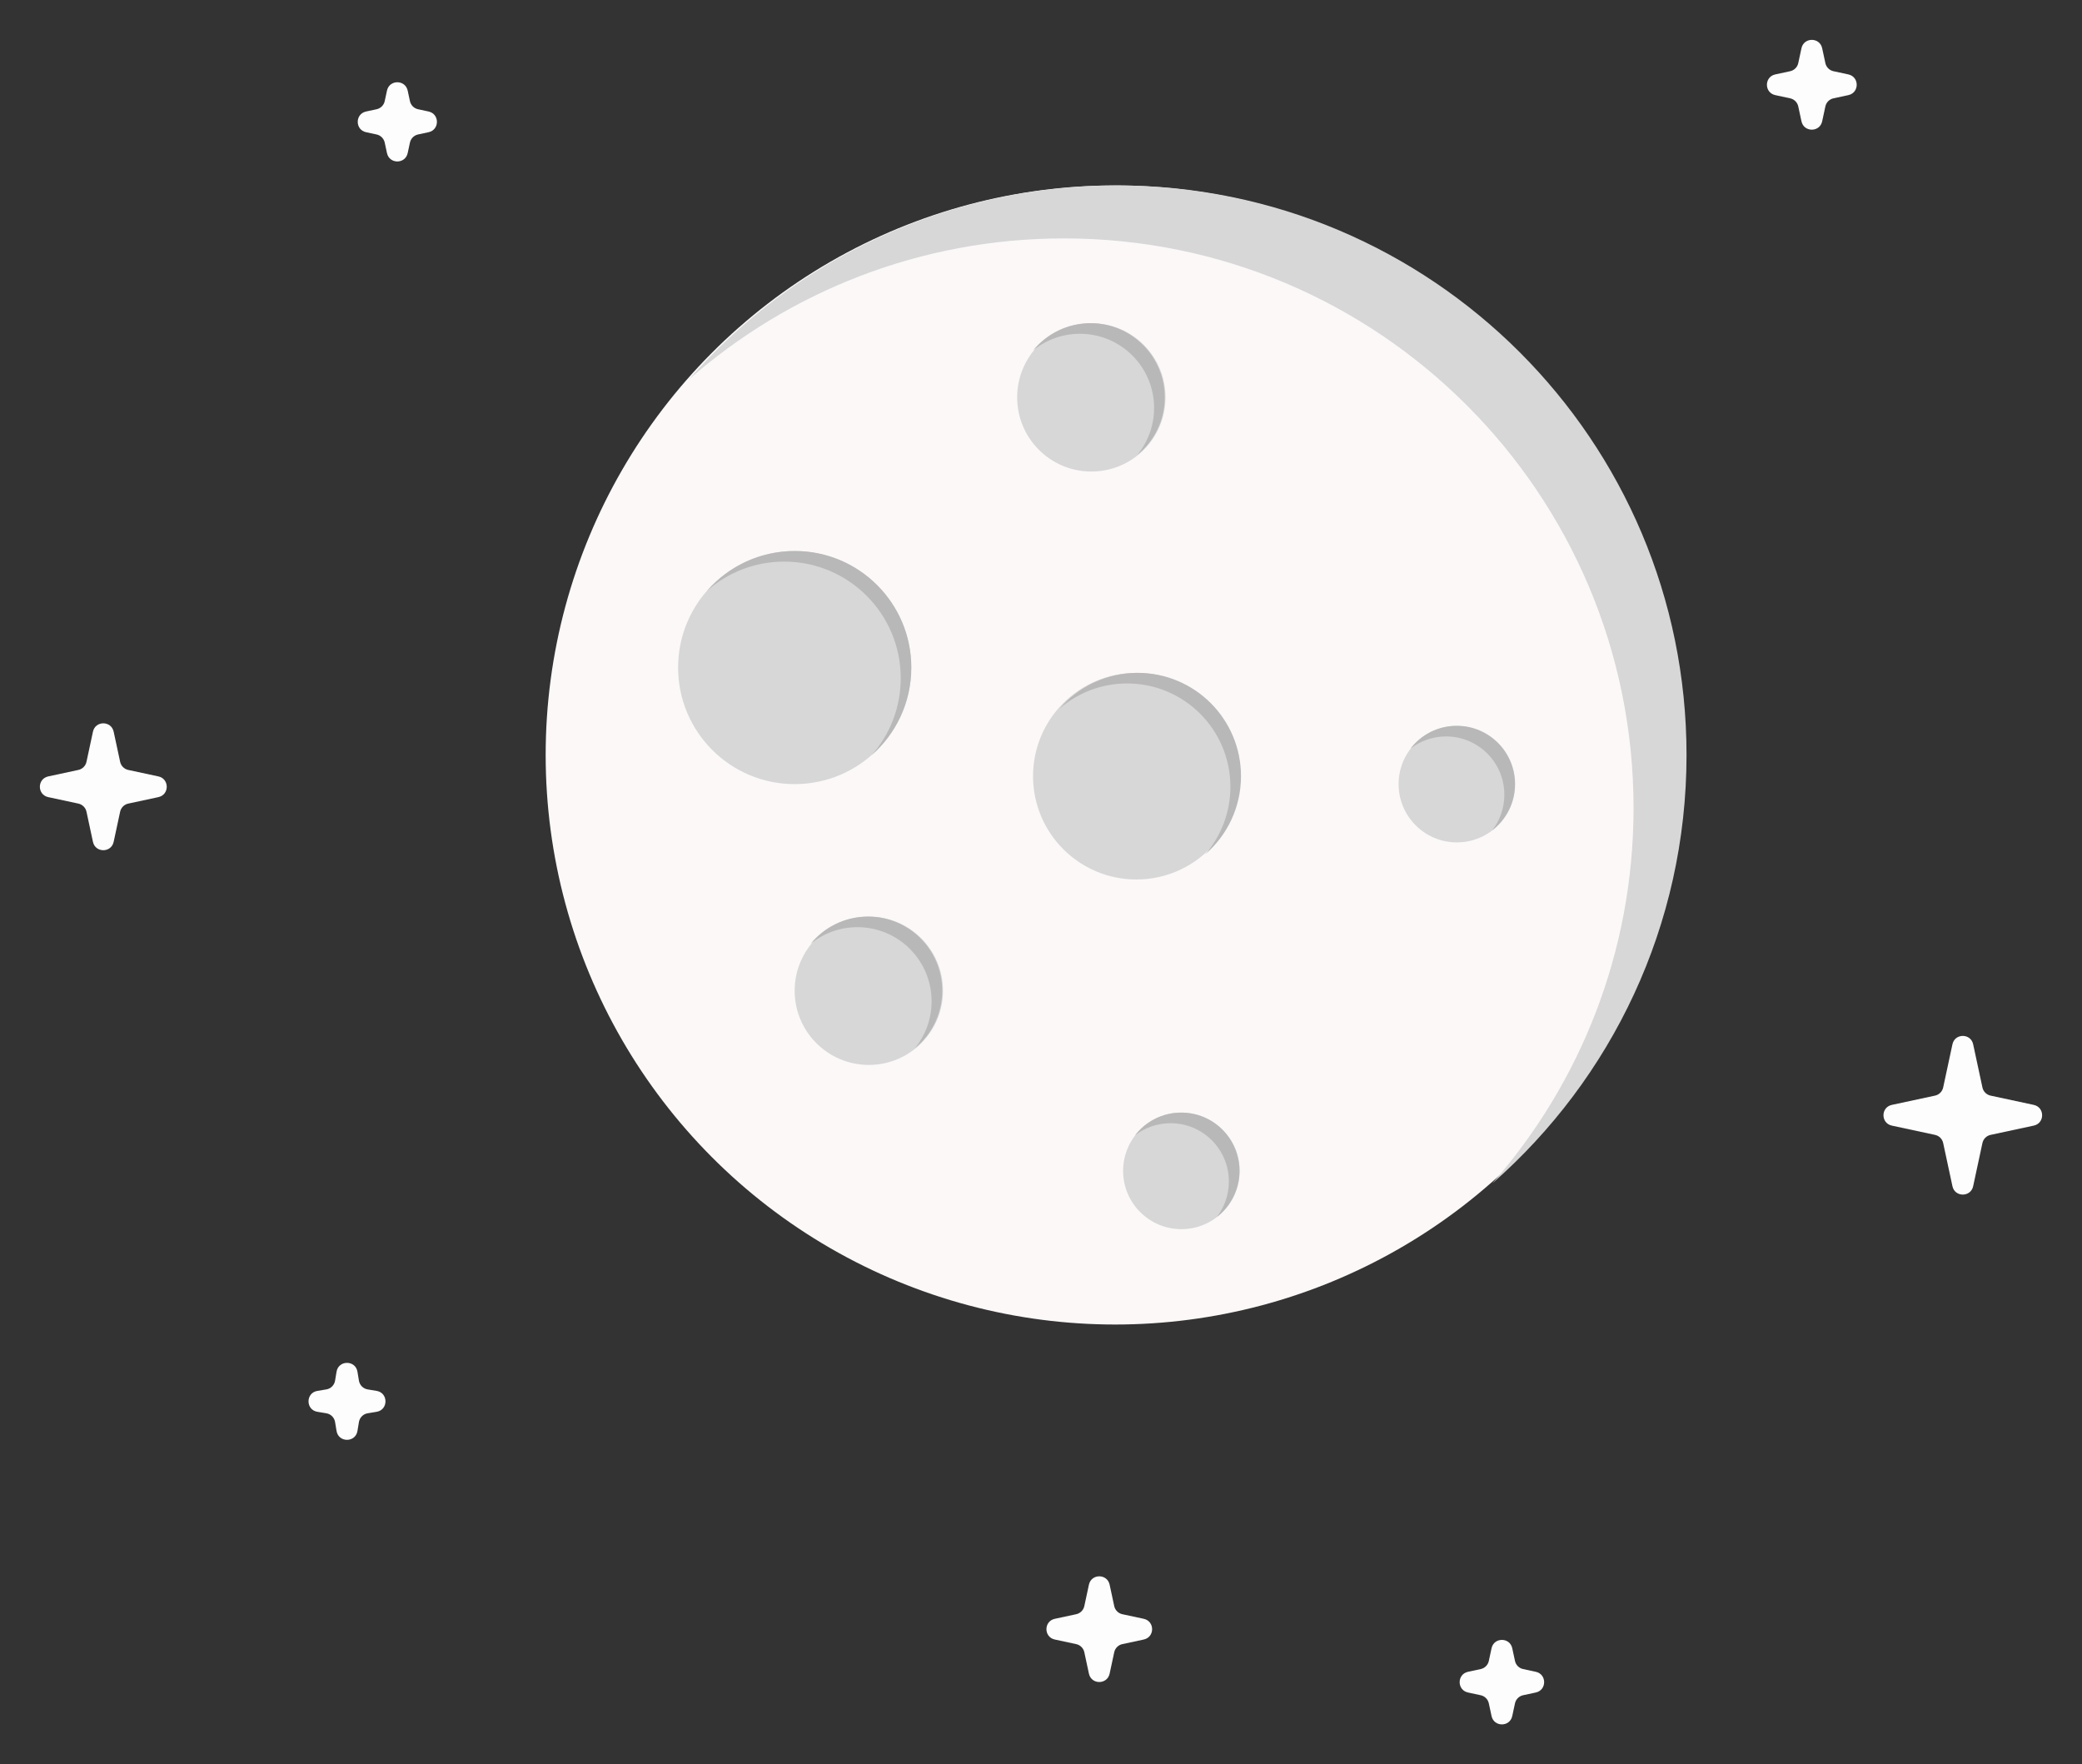 <svg width="393" height="333" viewBox="0 0 393 333" fill="none" xmlns="http://www.w3.org/2000/svg">
<rect x="0" y="0" width="393" height="333" fill="#333333" stroke="none"/>
<path d="M73.045 17.106C73.497 14.999 76.503 14.999 76.955 17.106L77.38 19.084C77.545 19.854 78.146 20.455 78.916 20.62L80.894 21.045C83.001 21.497 83.001 24.503 80.894 24.955L78.916 25.38C78.146 25.545 77.545 26.146 77.38 26.916L76.955 28.894C76.503 31.001 73.497 31.001 73.045 28.894L72.62 26.916C72.455 26.146 71.854 25.545 71.084 25.38L69.106 24.955C66.999 24.503 66.999 21.497 69.106 21.045L71.084 20.62C71.854 20.455 72.455 19.854 72.62 19.084L73.045 17.106Z" fill="#FDFDFD"/>
<path d="M17.545 138.106C17.997 135.999 21.003 135.999 21.455 138.106L22.676 143.789C22.841 144.558 23.442 145.159 24.211 145.324L29.894 146.545C32.001 146.997 32.001 150.003 29.894 150.455L24.211 151.676C23.442 151.841 22.841 152.442 22.676 153.211L21.455 158.894C21.003 161.001 17.997 161.001 17.545 158.894L16.324 153.211C16.159 152.442 15.558 151.841 14.789 151.676L9.106 150.455C6.999 150.003 6.999 146.997 9.106 146.545L14.789 145.324C15.558 145.159 16.159 144.558 16.324 143.789L17.545 138.106Z" fill="#FDFDFD"/>
<path d="M281.545 311.106C281.997 308.999 285.003 308.999 285.455 311.106L285.969 313.496C286.134 314.265 286.735 314.866 287.504 315.031L289.894 315.545C292.001 315.997 292.001 319.003 289.894 319.455L287.504 319.969C286.735 320.134 286.134 320.735 285.969 321.504L285.455 323.894C285.003 326.001 281.997 326.001 281.545 323.894L281.031 321.504C280.866 320.735 280.265 320.134 279.496 319.969L277.106 319.455C274.999 319.003 274.999 315.997 277.106 315.545L279.496 315.031C280.265 314.866 280.866 314.265 281.031 313.496L281.545 311.106Z" fill="#FDFDFD"/>
<path d="M63.527 258.909C63.897 256.679 67.103 256.679 67.473 258.909L67.753 260.601C67.893 261.445 68.555 262.107 69.4 262.247L71.091 262.527C73.321 262.896 73.321 266.104 71.091 266.473L69.4 266.753C68.555 266.893 67.893 267.555 67.753 268.399L67.473 270.091C67.103 272.321 63.897 272.321 63.527 270.091L63.247 268.399C63.107 267.555 62.445 266.893 61.6 266.753L59.909 266.473C57.679 266.104 57.679 262.896 59.909 262.527L61.6 262.247C62.445 262.107 63.107 261.445 63.247 260.601L63.527 258.909Z" fill="#FDFDFD"/>
<path d="M205.545 299.106C205.997 296.999 209.003 296.999 209.455 299.106L210.322 303.142C210.487 303.912 211.088 304.513 211.858 304.678L215.894 305.545C218.001 305.997 218.001 309.003 215.894 309.455L211.858 310.322C211.088 310.487 210.487 311.088 210.322 311.858L209.455 315.894C209.003 318.001 205.997 318.001 205.545 315.894L204.678 311.858C204.513 311.088 203.912 310.487 203.142 310.322L199.106 309.455C196.999 309.003 196.999 305.997 199.106 305.545L203.142 304.678C203.912 304.513 204.513 303.912 204.678 303.142L205.545 299.106Z" fill="#FDFDFD"/>
<path d="M368.545 197.106C368.997 194.999 372.003 194.999 372.455 197.106L374.206 205.258C374.371 206.028 374.972 206.629 375.742 206.794L383.894 208.545C386.001 208.997 386.001 212.003 383.894 212.455L375.742 214.206C374.972 214.371 374.371 214.972 374.206 215.742L372.455 223.894C372.003 226.001 368.997 226.001 368.545 223.894L366.794 215.742C366.629 214.972 366.028 214.371 365.258 214.206L357.106 212.455C354.999 212.003 354.999 208.997 357.106 208.545L365.258 206.794C366.028 206.629 366.629 206.028 366.794 205.258L368.545 197.106Z" fill="#FDFDFD"/>
<path d="M340.045 9.106C340.497 6.999 343.503 6.999 343.955 9.106L344.557 11.908C344.722 12.677 345.323 13.278 346.093 13.443L348.894 14.045C351.001 14.497 351.001 17.503 348.894 17.955L346.093 18.557C345.323 18.722 344.722 19.323 344.557 20.093L343.955 22.894C343.503 25.001 340.497 25.001 340.045 22.894L339.443 20.093C339.278 19.323 338.677 18.722 337.907 18.557L335.106 17.955C332.999 17.503 332.999 14.497 335.106 14.045L337.907 13.443C338.677 13.278 339.278 12.677 339.443 11.908L340.045 9.106Z" fill="#FDFDFD"/>
<circle cx="210.5" cy="142.5" r="107.5" fill="#FCF8F8"/>
<circle cx="275" cy="148" r="11" fill="#D7D7D7"/>
<path d="M178 187C178 194.732 171.732 201 164 201C156.268 201 150 194.732 150 187C150 179.268 156.268 173 164 173C171.732 173 178 179.268 178 187Z" fill="#D7D7D7"/>
<circle cx="206" cy="75" r="14" fill="#D7D7D7"/>
<circle cx="150" cy="126" r="22" fill="#D7D7D7"/>
<circle cx="223" cy="221" r="11" fill="#D7D7D7"/>
<circle cx="214.5" cy="146.5" r="19.5" fill="#D7D7D7"/>
<path fill-rule="evenodd" clip-rule="evenodd" d="M227.505 161.252C231.638 157.677 234.252 152.394 234.252 146.5C234.252 135.73 225.522 127 214.752 127C208.859 127 203.576 129.615 200 133.748C203.419 130.789 207.877 129 212.752 129C223.522 129 232.252 137.73 232.252 148.5C232.252 153.376 230.463 157.834 227.505 161.252Z" fill="#B8B8B8"/>
<path fill-rule="evenodd" clip-rule="evenodd" d="M164.549 142.524C169.132 138.493 172.024 132.584 172.024 126C172.024 113.85 162.175 104 150.024 104C143.44 104 137.532 106.892 133.5 111.476C137.375 108.067 142.458 106 148.024 106C160.175 106 170.024 115.85 170.024 128C170.024 133.566 167.957 138.65 164.549 142.524Z" fill="#B8B8B8"/>
<path fill-rule="evenodd" clip-rule="evenodd" d="M214.698 85.849C217.842 83.282 219.849 79.375 219.849 75C219.849 67.268 213.581 61 205.849 61C201.474 61 197.567 63.007 195 66.151C197.412 64.181 200.493 63 203.849 63C211.581 63 217.849 69.268 217.849 77C217.849 80.357 216.668 83.437 214.698 85.849Z" fill="#B8B8B8"/>
<path fill-rule="evenodd" clip-rule="evenodd" d="M172.698 197.849C175.842 195.282 177.849 191.375 177.849 187C177.849 179.268 171.581 173 163.849 173C159.474 173 155.567 175.007 153 178.151C155.412 176.181 158.493 175 161.849 175C169.581 175 175.849 181.268 175.849 189C175.849 192.357 174.668 195.437 172.698 197.849Z" fill="#B8B8B8"/>
<path fill-rule="evenodd" clip-rule="evenodd" d="M229.678 229.714C232.285 227.703 233.964 224.547 233.964 221C233.964 214.925 229.039 210 222.964 210C219.417 210 216.261 211.679 214.25 214.286C216.108 212.853 218.436 212 220.964 212C227.039 212 231.964 216.925 231.964 223C231.964 225.528 231.111 227.856 229.678 229.714Z" fill="#B8B8B8"/>
<path fill-rule="evenodd" clip-rule="evenodd" d="M281.678 156.714C284.285 154.703 285.964 151.547 285.964 148C285.964 141.925 281.039 137 274.964 137C271.417 137 268.261 138.679 266.25 141.286C268.108 139.853 270.436 139 272.964 139C279.039 139 283.964 143.925 283.964 150C283.964 152.528 283.111 154.856 281.678 156.714Z" fill="#B8B8B8"/>
<path fill-rule="evenodd" clip-rule="evenodd" d="M281.701 223.35C304.167 203.647 318.35 174.73 318.35 142.5C318.35 83.129 270.221 35 210.85 35C178.62 35 149.703 49.184 130 71.65C148.918 55.058 173.71 45 200.85 45C260.221 45 308.35 93.129 308.35 152.5C308.35 179.641 298.293 204.432 281.701 223.35Z" fill="#D7D7D7"/>
</svg>
